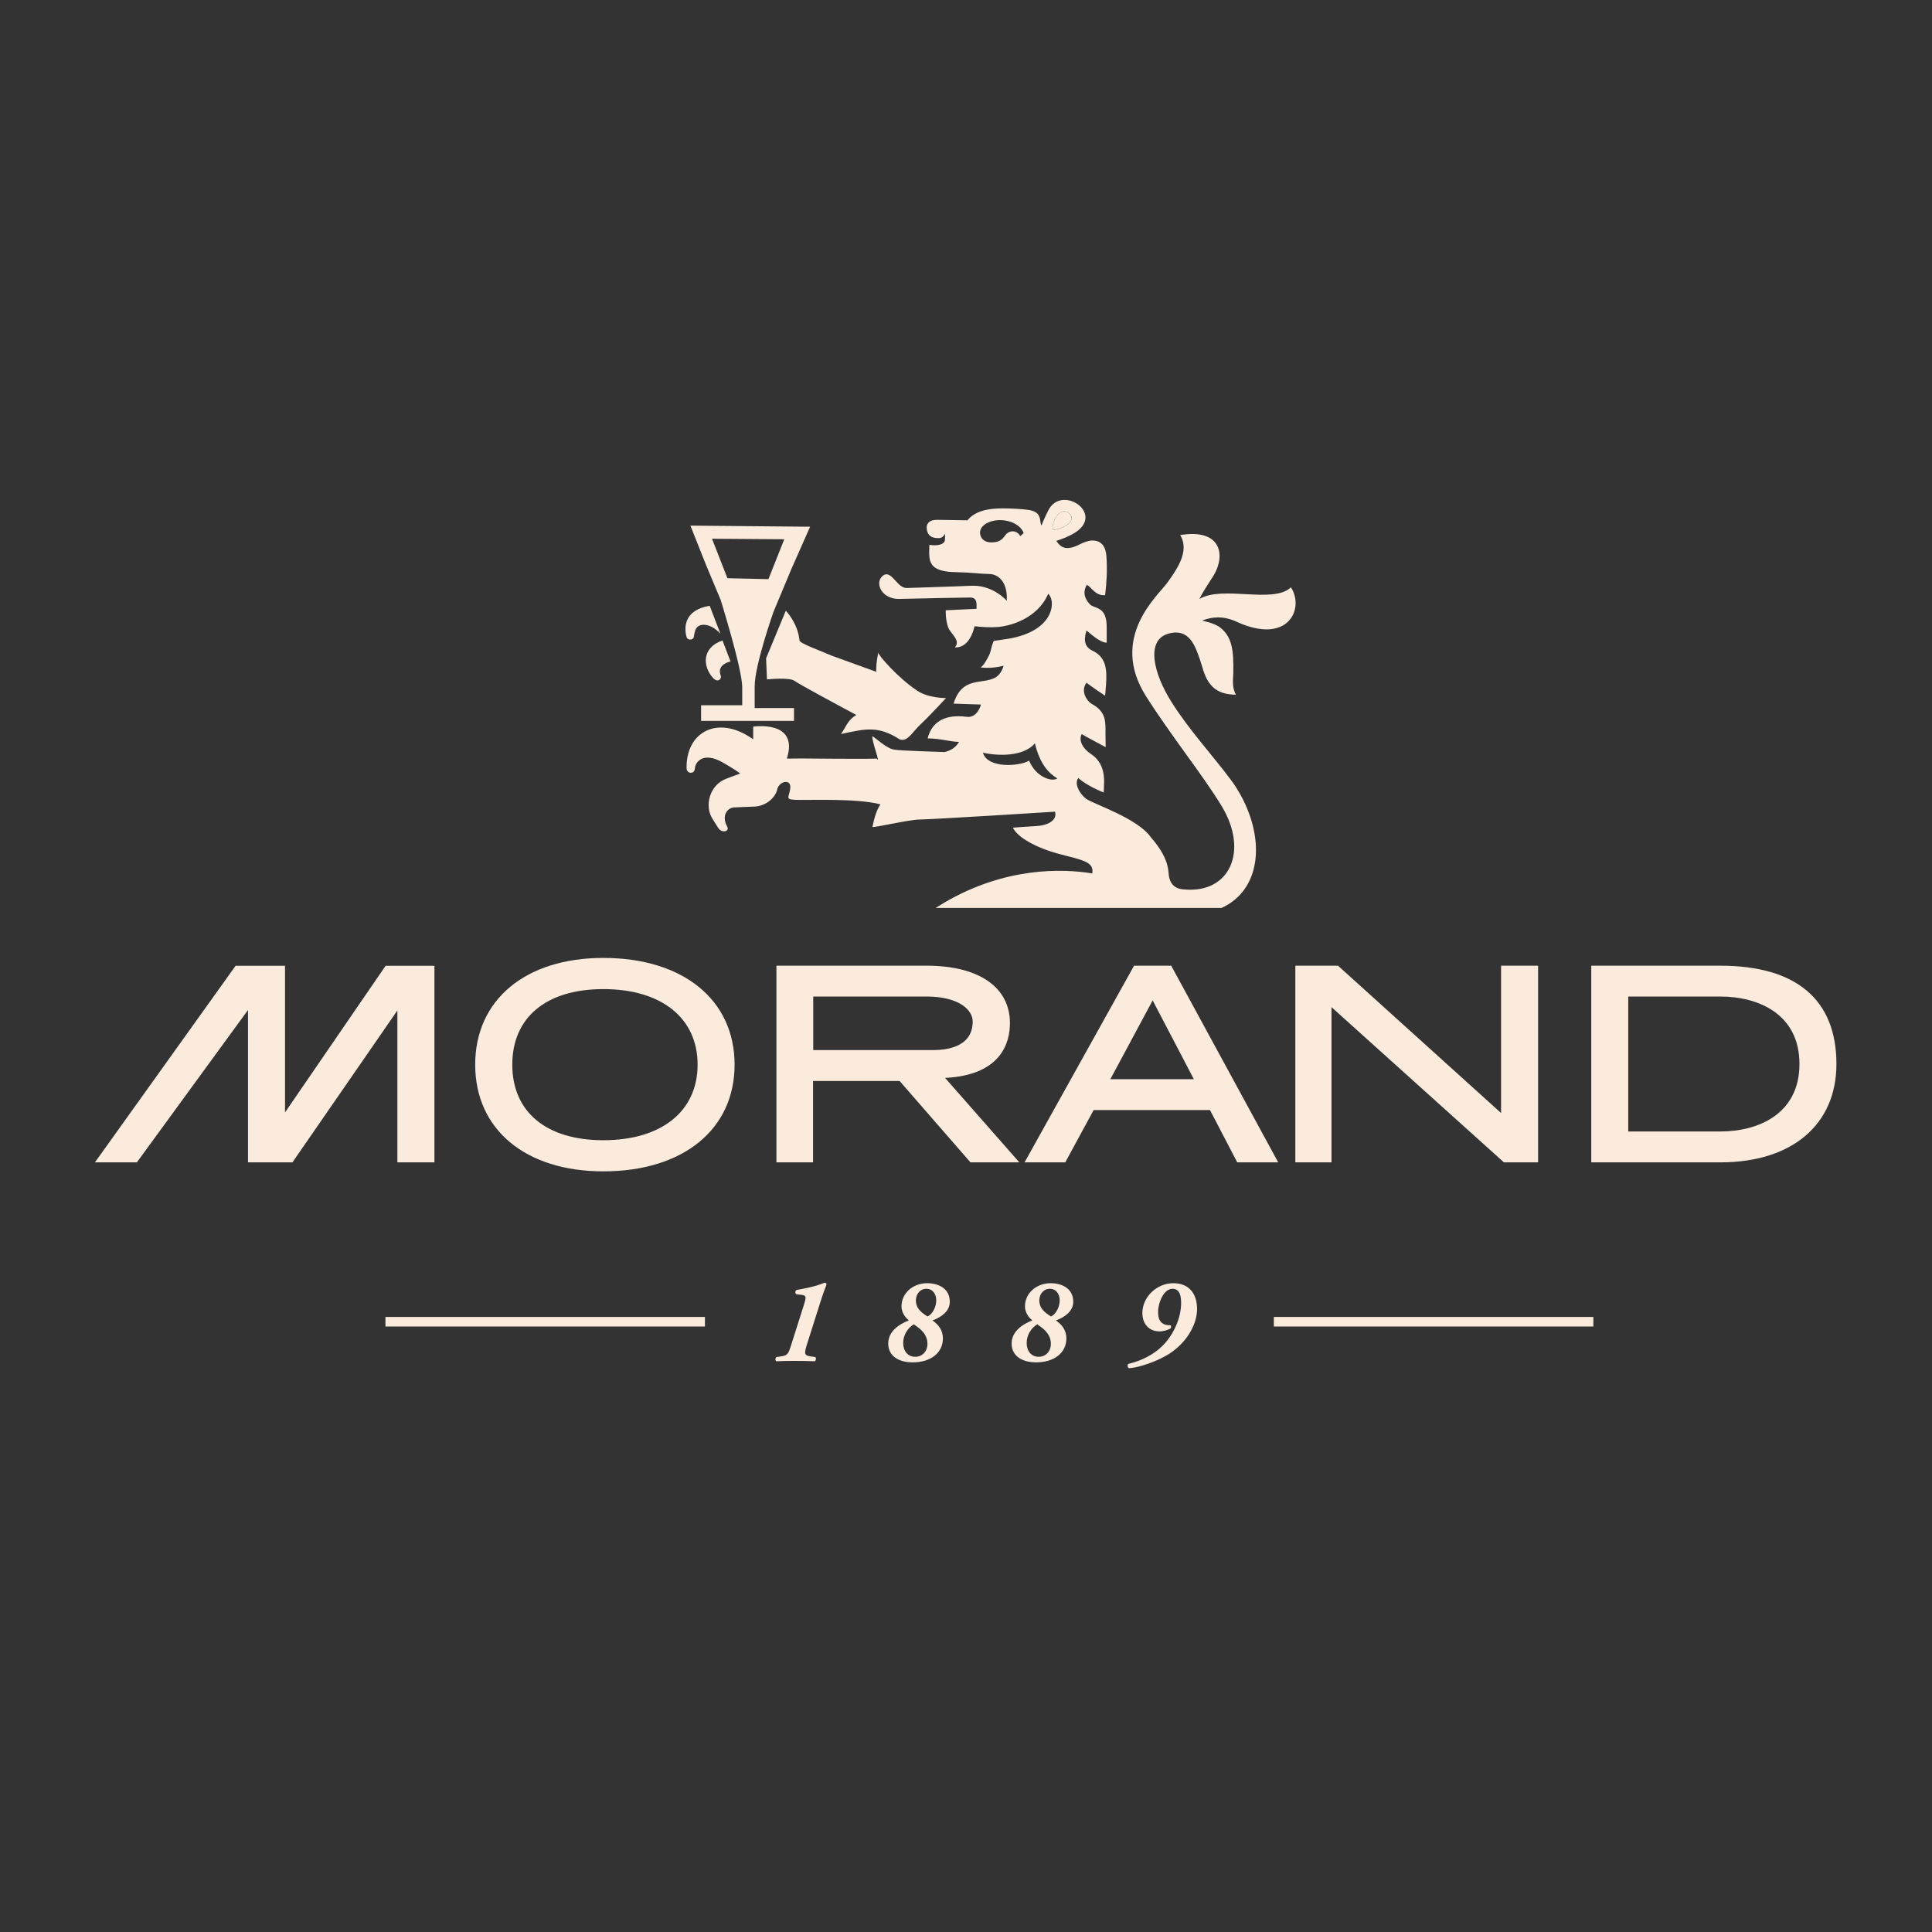 <svg enable-background="new 0 0 400 400" version="1.1" viewBox="0 0 400 400" xml:space="preserve" xmlns="http://www.w3.org/2000/svg"><rect x="0" y="0" width="400" height="400" fill="#333333" stroke="none"/><g fill="#231f20">
<path fill="#FAEBDC"  d="m124.91 236.07c-11.802 0-18.846-5.846-18.846-15.645 0-9.795 7.044-15.642 18.846-15.642 12.045 0 19.52 5.991 19.52 15.642 0 9.657-7.475 15.645-19.52 15.645zm0-37.742c-16.115 0-26.527 8.673-26.527 22.096 0 13.416 10.412 22.092 26.527 22.092 16.512 0 27.178-8.676 27.178-22.092 0-13.423-10.665-22.096-27.178-22.096"/><path fill="#FAEBDC"  d="m356.19 234.26h-19.076v-27.936h19.076c7.914 0 16.368 3.667 16.368 13.963 0 10.298-8.454 13.974-16.368 13.974zm0-34.323h-26.736v40.717h26.736c14.815 0 24.022-7.799 24.022-20.367 0-13.318-8.316-20.349-24.022-20.349"/><path fill="#FAEBDC"  d="m310.78 230.44-33.767-30.507h-8.828v40.717h7.486v-32.131l35.514 31.969 0.175 0.162h7.086v-40.717h-7.667v30.507"/><path fill="#FAEBDC"  d="m168.37 206.32h23.452c6.583 0 9.564 2.681 9.564 5.172 0 5.147-5.097 5.915-8.142 5.915h-24.873zm40.725 5.5c0-7.455-6.461-11.887-17.273-11.887h-31.07v40.717h7.584v-16.84h17.92l14.665 16.84h10.117l-15.367-17.477c11.626-0.592 13.424-7.291 13.424-11.352"/><path fill="#FAEBDC"  d="m59.011 230.31v-30.356h-10.232l-29.126 40.701h8.681l23.011-31.543v31.543h9.198l21.728-31.447v31.447h7.67v-40.701h-10.106l-20.823 30.356"/><path fill="#FAEBDC"  d="m247.17 223.43h-17.28l8.757-16.311zm-12.374-23.494-22.67 40.713h8.428l5.875-10.829h24.086l5.642 10.833h8.482l-22.153-40.717h-7.691"/><path fill="#FAEBDC"  d="m221.18 106.15c-1.779-1.364-3.753 2.336-3.122 3.612 3.023-0.582 4.898-2.238 3.122-3.612"/><path fill="#FAEBDC"  d="m189.93 143.02c-4.086-2.707-8.099-7.392-8.099-7.902-0.412 2.146-0.42 2.745-0.42 3.971l-9.275-3.363c-1.443-0.673-6.53-2.495-6.597-3.091-0.386-3.725-2.846-6.197-2.846-6.197l-4.082 9.857 0.183 4.37s4.681-0.507 5.761 0.331c0.745 0.585 8.241 4.626 12.747 7.036-1.771 1.009-2.092 2.362-3.178 3.943 5.242-1.15 7.706-1.724 12.194 1.125 1.625 0.506 2.529-1.505 4.321-3.183 1.807-1.682 5.221-5.388 5.221-5.388s-3.616 0.034-5.931-1.508"/><path fill="#FAEBDC"  d="m143.88 130.78c0.337-1.942 3.061-2 5.278 0.426l-2.222-5.788c-5.409 0.883-5.343 4.654-4.768 6.524 0.205 0.677 1.364 0.622 1.479-0.074 0.025-0.157 0.156-0.943 0.232-1.089"/><path fill="#FAEBDC"  d="m149.59 132.61 1.656 4.336s-2.838 0.548-2.079 2.79c0.397 0.735-0.491 1.755-1.52 0.644-2.22-2.4-2.35-6.342 1.943-7.77"/><path fill="#FAEBDC"  d="m147.41 111.54 14.963 0.108-3.276 8.258-8.49-0.191zm8.839 30.536c0-4.376 3.899-15.412 3.899-15.412l3.75-8.975 3.83-8.638-24.788-0.225 3.257 8.189 3.009 7.192s4.463 14.304 4.463 18.057v3.753h-8.514v3.232h19.234v-2.655h-8.14v-4.516"/><path fill="#FAEBDC"  d="m213.06 157.47c-1.842 1.189-8.633 1.715-9.554-1.638 3.054 0.709 8.393 0.854 10.758-1.925 1.077 4.417 2.902 6.201 4.649 7.266-1.215 0.781-4.487-0.353-5.854-3.704zm8.126-51.316c1.776 1.374-0.099 3.031-3.122 3.612-0.63-1.277 1.344-4.977 3.122-3.612zm-9.951 4.852c-0.762-1.322-2.131-1.158-2.801-0.527-0.677 0.636-0.837 1.647-2.784 1.802-1.941 0.161-2.746-0.941-2.746-2.026 0-1.512 1.991-2.569 4.144-2.57 2.056-0.014 4.231 0.956 4.9 2.681zm56.039 10.581c-3.6 3.51-14.129-0.472-18.961 2.432 1.041-2.058 2.505-4.092 2.97-4.892 2.58-4.358 1.398-9.748-6.944-8.342 2.076 3.371-0.818 7.272-2.673 9.881-1.87 2.612-12.119 11.301-4.391 23.488 5.086 8.045 11.747 16.293 15.651 22.722 5.646 9.317 1.711 18.177-7.809 17.266-2.124-0.124-3.053-1.364-3.185-3.478-0.097-1.477-0.644-3.877-3.665-7.313-0.029-0.019-0.032-0.046-0.041-0.069-2.707-3.856-11.892-6.852-13.312-7.874-1.429-1.042-2.57-3.256-1.648-4.322 1.821 1.666 5.242 2.99 5.242 2.99s0.028-0.593 0.064-1.337c0.189-3.155-0.609-5.261-2.767-6.68-1.518-1.001-2.582-2.697-1.841-4.08 0.197 0.195 4.951 2.703 4.951 2.703s-0.014-1.13-0.032-2.526c-0.022-2.562 0.307-4.711-2.853-6.423-0.899-0.496-2.426-2.566-1.088-4.379 1.984 1.478 3.862 2.677 3.862 2.677s0.096-1.037 0.176-2.113c0.272-3.545-0.043-5.915-2.841-7.218-2.099-1.018-1.508-3.05-1.197-4.159 0.788 0.575 2.756 2.516 4.186 2.516v-3.245c0-3.267-1.353-3.747-2.697-4.23-0.325-0.123-0.59-0.268-0.784-0.478-1.721-1.832-1.045-3.321-0.624-4.038 0.954 0.503 1.799 2.352 3.781 2.153 0.324-2.721 0.473-5.306 0.26-8.133-0.15-1.901-1.012-3.234-2.983-3.179-0.802 0.025-1.809 0.424-2.43 0.742-2.804 1.447-3.937 0.838-4.954-0.662 1.592-0.517 2.532-0.962 3.24-1.338 7.491-3.981-2.129-10.63-4.91-4.949-0.71 1.336-1.413 3.114-1.413 3.114-0.502-0.932 0.294-2.829-2.761-3.26-0.908-0.118-3.669-0.369-6.103-0.286-2.638 0.086-4.987 0.677-6.449 2.453-0.915 0-5.417-0.082-6.21-0.094-1.775-0.031-2.303 0.854-2.227 1.767 0.195 2.21 2.107 1.984 2.546 2.022 0.818 0 1.26-0.903 1.26-0.903s0 1.294-0.071 1.498c-0.205 0.673-1.508 1.083-3.174 0.784 0 0-0.173 2.42 0.143 3.306 0.318 0.883 0.951 2.242 5.02 2.345 4.083 0.096 5.531 0.391 7.197 0.391 1.675 0 3.866 1.369 3.66 5.551 0 0-2.824-3.31-7.308-3.115-4.479 0.197-11.324 0.38-13.38 0.466-2.064 0.077-3.222-3.982-4.999-2.519-1.767 1.46-0.211 4.869 3.442 4.781 3.662-0.102 14.002-0.294 14.622-0.294 0.627 0 1.364 0.192 1.364 1.466v0.875l-6.38 0.298s-0.098 2.82 0.851 4.186c0.93 1.366 2.074 2.24 1.038 3.508 2.918 0.102 3.852-3.411 4.067-4.38 1.793 0.189 3.337 0.252 4.655 0.162 2.643-0.162 8.403-1.729 10.598-6.893 1.68 1.466 1.372 8.177-9.392 9.484-0.602 0.074-1.231 0.207-1.894 0.284-0.627 1.559-0.492 2.032-0.996 3.053-1.167 2.316-1.728 2.428-1.728 2.428s2.149 0.347 4.766-0.349c0 0-0.369 1.783-1.85 2.53-2.708 1.373-6.757-0.33-8.492 5.316 3.43 0.102 5.666 0.193 5.666 0.193s-0.681 2.833-2.953 2.538c-4.162-0.545-7.132 0.746-8.089 4.463 2.768 0.039 4.603 0.681 6.504 0.739-0.837 1.393-1.991 1.839-2.989 2.095-1.82-0.081-8.809-0.256-10.435-0.501-1.612-0.256-3.645-2.286-4.533-2.788-0.09 1.192 1.815 5.959 0.913 4.639-1.532 0.118-15.573-0.022-15.573-0.022l-3.034 0.026c2.597-8.085-6.966-6.615-6.966-6.615v2.623c-7.359-5.273-13.997-1.429-13.79 6.037 0.022 1.085 1.635 1.292 1.716 0 0.07-1.336 1.722-3.515 5.665-1.303 2.521 1.415 3.722 2.344 3.722 2.344-0.523 0.187-2.301 0.875-2.816 1.057-3.578 1.279-4.611 5.671-2.949 8.284 0.634 0.999 0.753 1.246 1.218 1.945 0.792 1.175 2.387 0.693 1.856-0.269-1.257-2.269 0.017-3.896 1.39-3.994 0.48-0.043 3.733-0.145 4.273-0.171 1.877-0.082 3.949-1.316 4.632-3.304 0.211-1.909 2.887-2.567 2.767-0.657-0.118 1.912-1.298 2.452 0.991 2.557 2.268 0.13 12.62-0.394 17.683 0.942-1.109 1.472-1.572 4.316-1.663 4.647-0.096 0.333 7.555-1.514 9.814-1.514 2.24 0 27.938-1.603 27.99-1.617 0.519 1.961-1.849 2.9-3.931 2.976-1.192 0.052-4.796 0.334-4.796 0.334 0.949 2.056 4.987 4.236 9.656 5.46 4.864 1.269 7.198 1.638 6.767 4.014-6.158-1.027-18.044-1.348-30.628 6.047-0.626 0.371-1.223 0.739-1.792 1.101h59.181c7.967-3.612 9.232-13.739 3.967-23.381-0.547-0.986-1.136-1.924-1.76-2.784-4.129-5.593-8.658-10.324-12.517-16.409-3.864-6.088-5.316-12.811-0.8-14.182 4.525-1.363 5.729 2.742 6.652 5.353 0.94 2.614 1.328 7.245 7.447 7.245-0.901-1.599-0.562-3.283-0.543-4.465 0.079-4.727-0.233-7.439-2.668-9.398-1.26-1.016-3.777-1.451-3.777-1.451s1.809-0.904 4.206-0.632c1.236 0.134 2.169 0.501 3.007 0.883 10.656 4.831 14.015-2.816 11.156-7.171"/><path fill="#FAEBDC"  d="m164.85 267.96c-0.255-0.152-0.225-0.755 0.058-0.88 1.146-0.2 2.374-0.453 3.48-0.73 1.045-0.244 2.279-0.78 2.353-0.78 0.226 0 0.372 0.184 0.399 0.349-0.299 0.732-0.721 1.917-1.055 2.924l-3.059 9.649c-0.591 1.912-0.419 2.156 0.832 2.341l0.919 0.123c0.258 0.127 0.181 0.782-0.114 0.881-1.258-0.051-2.663-0.078-4.21-0.078-1.349 0-2.588 0.026-3.736 0.078-0.272-0.225-0.199-0.73 0.067-0.881l0.882-0.123c1.348-0.203 1.53-0.428 2.128-2.341l2.531-7.971c0.376-1.179 0.454-1.505 0.454-1.806 0.028-0.381-0.275-0.577-0.802-0.628l-1.127-0.126"/><path fill="#FAEBDC"  d="m193.84 269.22c0-1.26-0.705-2.393-2.052-2.393-1.285 0-2.165 1.11-2.165 2.393 0 1.71 1.183 2.562 2.412 3.337 0.951-0.394 1.805-1.883 1.805-3.337zm-4.664 4.97c-1.25 0.757-2.183 2.218-2.183 3.879 0 1.609 0.933 2.841 2.506 2.841 1.381 0 2.515-1.057 2.515-2.669 0-2.112-1.604-3.24-2.838-4.051zm-5.276 3.976c0-2.364 1.942-3.87 4.273-4.801-0.925-0.702-1.526-1.811-1.526-2.89 0-2.841 2.48-4.802 5.287-4.802 2.511 0 4.71 1.179 4.71 3.846 0 2.013-1.835 3.216-3.583 3.865 1.154 0.806 2.156 1.915 2.156 3.725 0 2.967-2.499 4.952-6.261 4.952-2.857 0-5.055-1.282-5.055-3.895"/><path fill="#FAEBDC"  d="m219.4 269.22c0-1.26-0.709-2.393-2.05-2.393-1.288 0-2.168 1.11-2.168 2.393 0 1.71 1.186 2.562 2.409 3.337 0.96-0.394 1.809-1.883 1.809-3.337zm-4.654 4.97c-1.261 0.757-2.185 2.218-2.185 3.879 0 1.609 0.925 2.841 2.499 2.841 1.38 0 2.51-1.057 2.51-2.669 0-2.112-1.609-3.24-2.823-4.051zm-5.295 3.976c0-2.364 1.955-3.87 4.281-4.801-0.927-0.702-1.522-1.811-1.522-2.89 0-2.841 2.486-4.802 5.282-4.802 2.505 0 4.714 1.179 4.714 3.846 0 2.013-1.834 3.216-3.587 3.865 1.148 0.806 2.162 1.915 2.162 3.725 0 2.967-2.506 4.952-6.277 4.952-2.854 0-5.054-1.282-5.054-3.895"/><path fill="#FAEBDC"  d="m247.84 271c0 3.422-2.335 6.988-5.483 9.1-2.535 1.711-6.642 3.096-8.622 3.164-0.278-0.122-0.373-0.644-0.151-0.874 2.879-0.682 5.388-2.037 7.065-3.723 2.261-2.21 3.889-5.732 3.889-8.873 0-1.355-0.224-2.967-1.781-2.967-1.829 0-2.983 2.891-2.983 4.801 0 1.463 0.427 2.161 1.249 2.541 0.355 0.151 0.736 0.205 1.356 0.223 0.106 0.101 0.106 0.408 0 0.609-0.551 0.399-1.629 0.655-2.28 0.655-2.131 0-3.581-1.466-3.581-3.824 0-3.267 2.932-6.159 6.42-6.159 3.178 0 4.901 2.109 4.901 5.327"/><path fill="#FAEBDC"  d="m145.95 274.64h-66.147v-1.979h66.147v1.979"/><path fill="#FAEBDC"  d="m329.89 274.64h-66.154v-1.979h66.154v1.979"/></g></svg>
